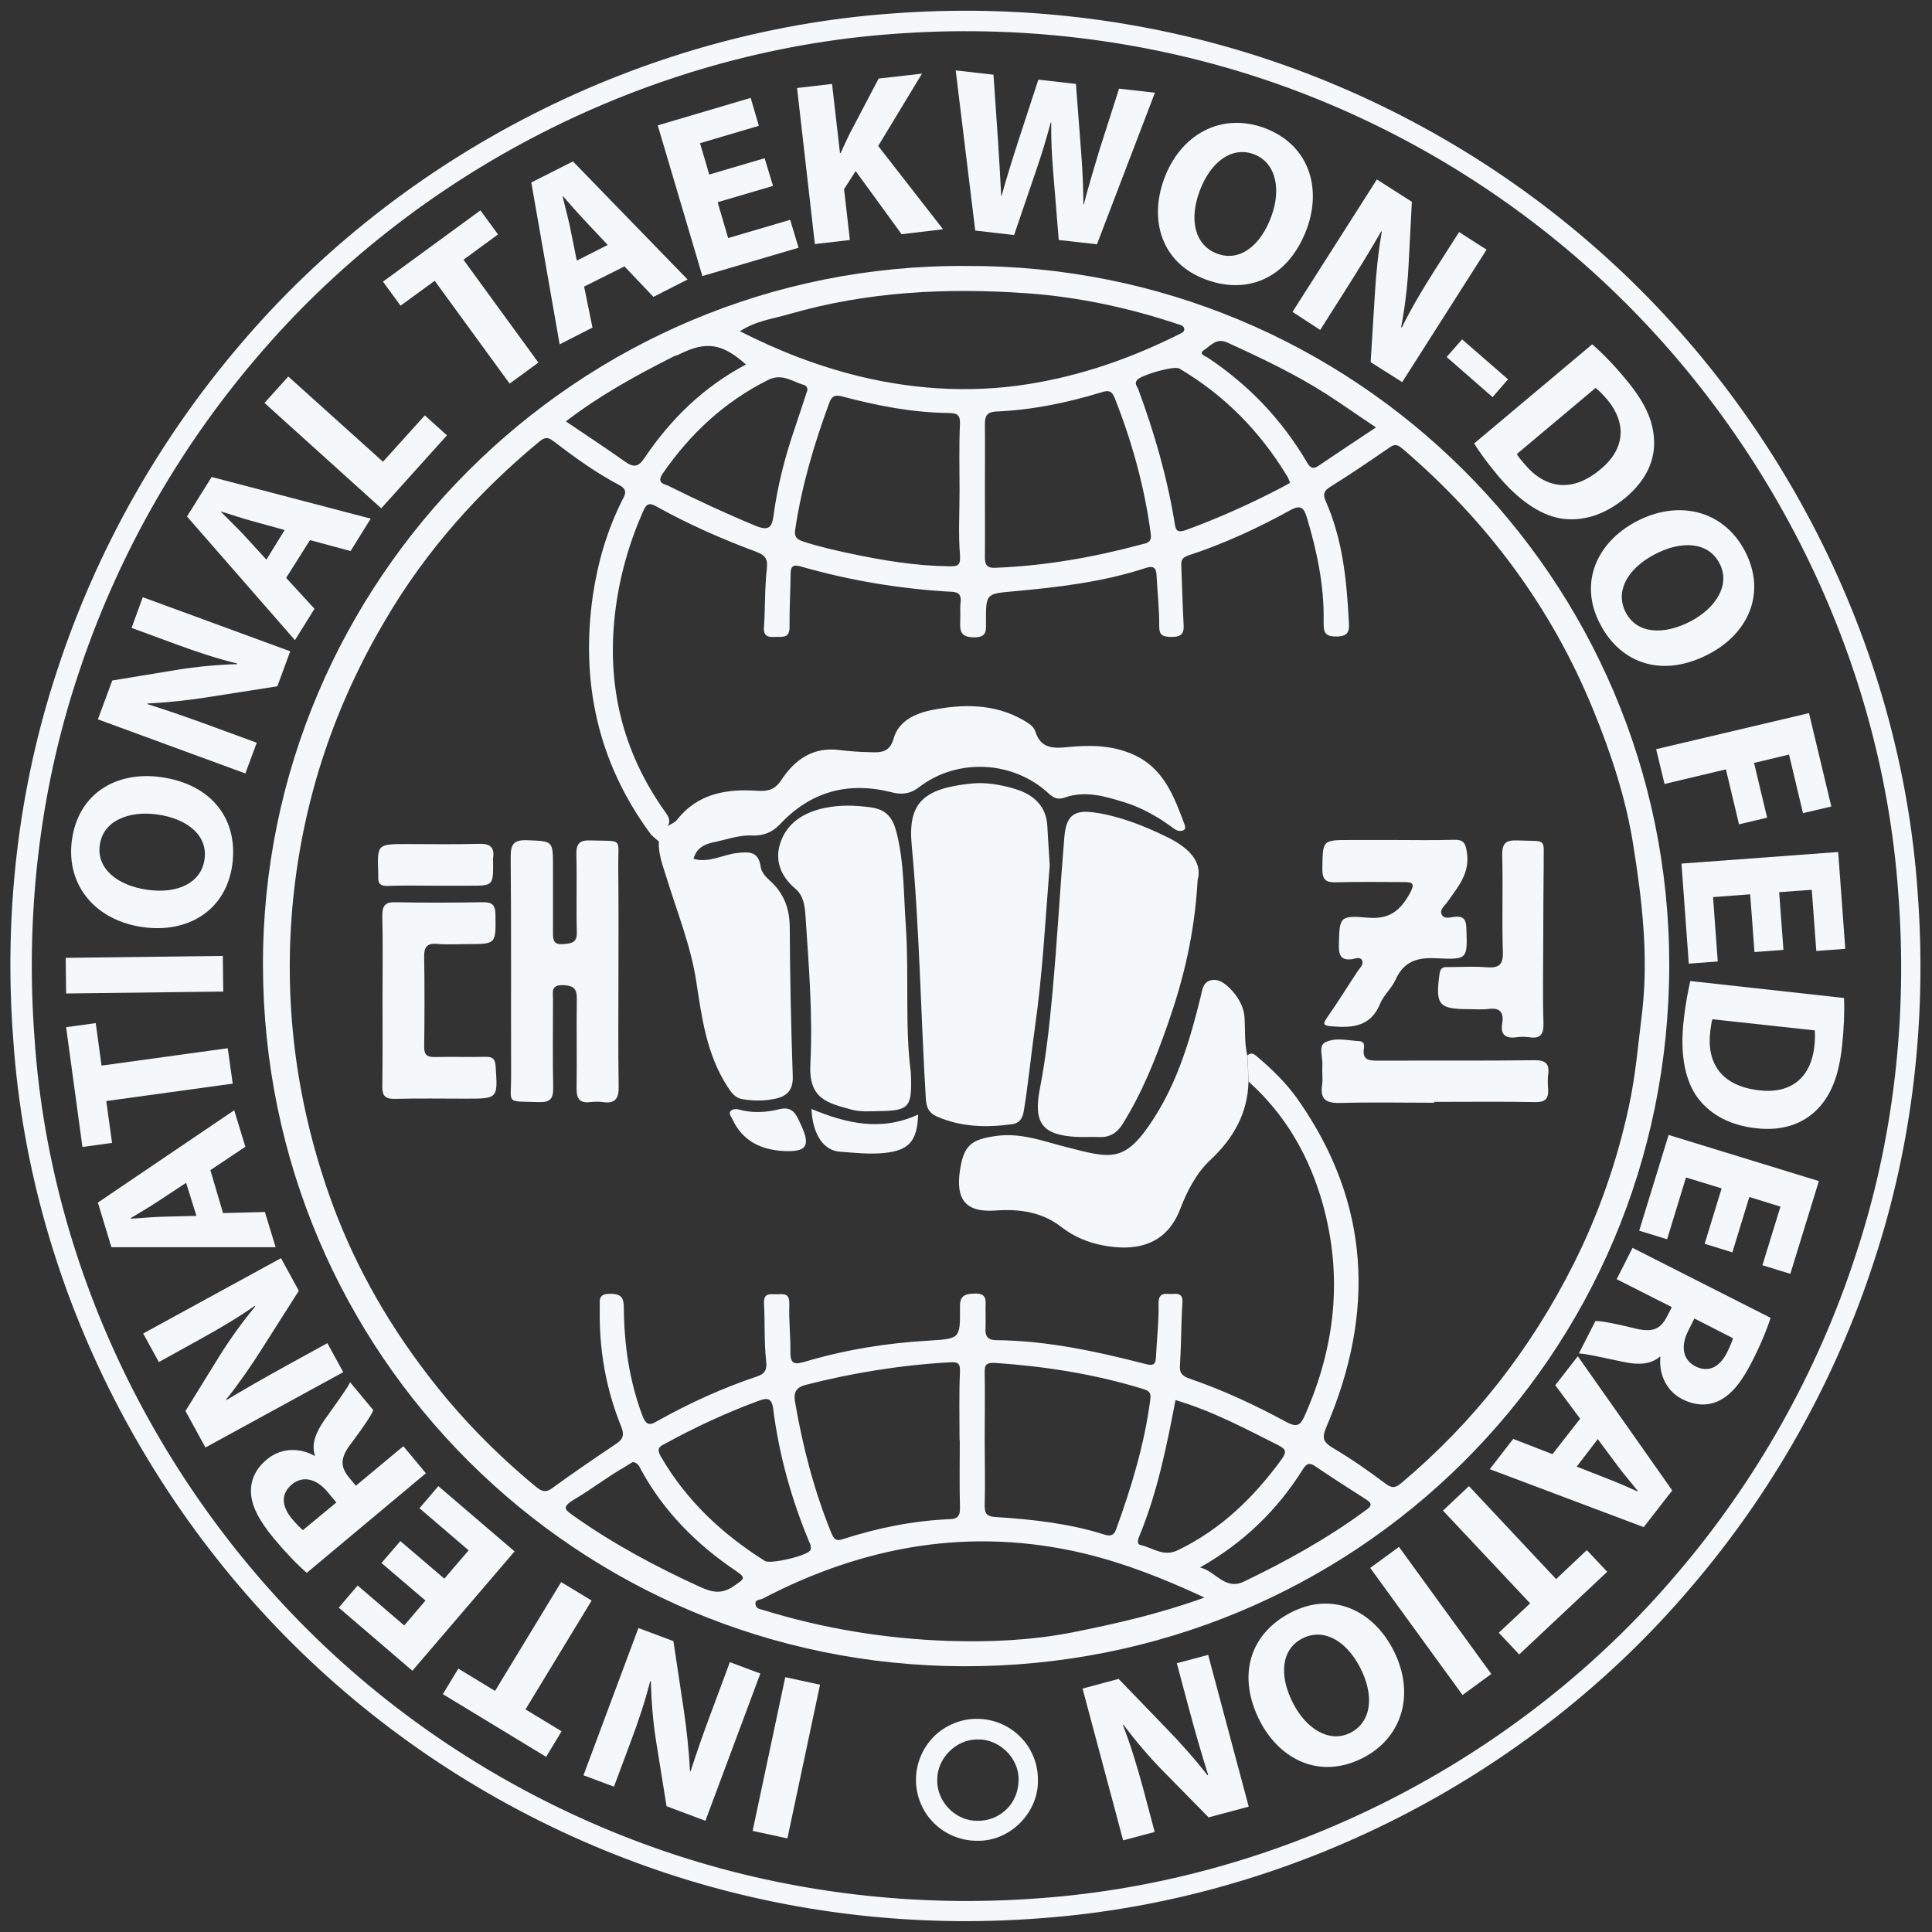 <?xml version="1.0" encoding="utf-8"?>
<!-- Generator: Adobe Illustrator 24.0.2, SVG Export Plug-In . SVG Version: 6.00 Build 0)  -->
<svg version="1.1" id="Capa_1" xmlns="http://www.w3.org/2000/svg" xmlns:xlink="http://www.w3.org/1999/xlink" x="0px" y="0px"
	 viewBox="0 0 90 90" style="enable-background:new 0 0 90 90;" xml:space="preserve">
<rect x="0" y="0" width="90" height="90" fill="#333333" stroke="none"/>
<style type="text/css">
	.st0{fill:#1D1D1B;}
	.st1{fill:#0B5391;}
	.st2{fill:#E4372E;}
	.st3{fill:#179A3A;}
	.st4{fill:#F9E013;}
	.st5{fill:#FFFFFF;}
	.st6{fill:#F5F8FA;}
	.st7{fill:none;stroke:#F5F8FA;stroke-miterlimit:10;}
	.st8{fill:none;stroke:#F7F7F7;stroke-miterlimit:10;}
	.st9{fill:none;stroke:#FFFFFF;stroke-miterlimit:10;}
</style>
<g>
	<g>
		<path class="st6" d="M35.06,85.29l1.52-7.16l1.62,0.35l-1.52,7.16L35.06,85.29z"/>
		<path class="st6" d="M35.42,77.96l-2.56,6.86l-1.81-0.68l-0.49-3.05c-0.14-0.87-0.22-1.88-0.24-2.77l-0.03-0.01
			c-0.24,0.94-0.55,1.88-0.94,2.91l-0.75,2.01l-1.42-0.53l2.56-6.86l1.63,0.61l0.48,3.19c0.13,0.88,0.25,1.94,0.29,2.87l0.03,0
			c0.3-0.92,0.64-1.9,1.06-3.01l0.77-2.07L35.42,77.96z"/>
		<path class="st6" d="M24.48,79.63l1.68,1.02l-0.72,1.19l-4.81-2.92l0.72-1.19l1.71,1.04l3.08-5.07l1.42,0.86L24.48,79.63z"/>
		<path class="st6" d="M18.65,71.79l2.05,1.75l1.13-1.32l-2.29-1.96l0.88-1.03l3.55,3.04l-4.76,5.56l-3.43-2.94l0.88-1.03l2.17,1.86
			l0.99-1.16l-2.05-1.75L18.65,71.79z"/>
		<path class="st6" d="M14.29,73.27c-0.41-0.35-0.96-0.92-1.53-1.6c-0.69-0.84-1.06-1.52-1.07-2.19c-0.01-0.56,0.23-1.07,0.75-1.5
			c0.72-0.6,1.63-0.5,2.21-0.16l0.02-0.02c-0.17-0.52,0.03-1.05,0.43-1.63c0.49-0.7,1.08-1.49,1.21-1.78l1.08,1.3
			c-0.08,0.22-0.43,0.74-0.98,1.48c-0.58,0.73-0.57,1.14-0.15,1.66l0.32,0.38l2.21-1.84l1.05,1.26L14.29,73.27z M15.67,69.99
			l-0.42-0.5c-0.53-0.63-1.16-0.75-1.65-0.34c-0.52,0.43-0.49,1-0.01,1.59c0.26,0.31,0.43,0.46,0.52,0.54L15.67,69.99z"/>
		<path class="st6" d="M15.99,63.92l-6.42,3.51l-0.93-1.7l1.62-2.62c0.47-0.75,1.06-1.57,1.63-2.25l-0.02-0.03
			c-0.8,0.56-1.65,1.06-2.61,1.59L7.4,63.45l-0.73-1.33l6.42-3.51l0.83,1.52l-1.73,2.72c-0.48,0.76-1.08,1.63-1.66,2.35l0.02,0.02
			c0.83-0.5,1.72-1.01,2.77-1.59l1.93-1.06L15.99,63.92z"/>
		<path class="st6" d="M10.39,56.51l1.95-0.05l0.5,1.64L5.19,58.1l-0.63-2.08l6.35-4.3l0.52,1.7l-1.63,1.09L10.39,56.51z M8.67,55.1
			l-1.35,0.89c-0.38,0.25-0.86,0.53-1.24,0.76l0.01,0.02c0.45-0.02,1.01-0.08,1.45-0.09l1.61-0.04L8.67,55.1z"/>
		<path class="st6" d="M4.95,51.29l0.27,1.95l-1.38,0.19l-0.76-5.58l1.38-0.19l0.27,1.98l5.88-0.81l0.23,1.65L4.95,51.29z"/>
		<path class="st6" d="M3.06,44.62l7.32-0.09l0.02,1.66l-7.32,0.09L3.06,44.62z"/>
		<path class="st6" d="M7.49,36.2c2.38,0.33,3.62,1.97,3.33,4.09c-0.3,2.15-2.1,3.19-4.16,2.9c-2.17-0.3-3.6-1.91-3.31-4.06
			C3.66,36.9,5.49,35.92,7.49,36.2z M6.87,41.45c1.42,0.2,2.51-0.33,2.66-1.43c0.15-1.11-0.81-1.89-2.22-2.08
			c-1.3-0.18-2.51,0.29-2.66,1.42C4.49,40.46,5.46,41.25,6.87,41.45z"/>
		<path class="st6" d="M11.43,36.03l-6.87-2.52l0.67-1.81l3.04-0.5c0.87-0.14,1.88-0.24,2.77-0.26l0.01-0.03
			c-0.94-0.23-1.88-0.54-2.91-0.92l-2.01-0.74l0.52-1.43l6.87,2.52l-0.6,1.63l-3.19,0.5c-0.88,0.14-1.94,0.26-2.86,0.3l0,0.03
			c0.92,0.29,1.9,0.63,3.02,1.04l2.07,0.76L11.43,36.03z"/>
		<path class="st6" d="M13.33,26.92l1.32,1.44l-0.91,1.46l-5.03-5.76l1.15-1.84l7.41,1.94l-0.94,1.51l-1.89-0.51L13.33,26.92z
			 M13.26,24.69l-1.56-0.43c-0.44-0.12-0.97-0.3-1.39-0.43l-0.01,0.02c0.31,0.32,0.72,0.71,1.02,1.03l1.09,1.19L13.26,24.69z"/>
		<path class="st6" d="M12.32,18.77l1.11-1.23l4.41,3.97l1.95-2.16l1.03,0.93l-3.06,3.4L12.32,18.77z"/>
		<path class="st6" d="M20.25,13.08l-1.59,1.16l-0.82-1.12l4.54-3.32l0.82,1.12l-1.61,1.18l3.49,4.79l-1.34,0.98L20.25,13.08z"/>
		<path class="st6" d="M27.21,13.35l0.39,1.91l-1.53,0.78L24.75,8.5l1.94-0.98l5.34,5.5l-1.59,0.81l-1.35-1.42L27.21,13.35z
			 M28.31,11.41l-1.11-1.18c-0.31-0.33-0.68-0.75-0.97-1.09l-0.02,0.01c0.1,0.44,0.25,0.98,0.34,1.41l0.32,1.58L28.31,11.41z"/>
		<path class="st6" d="M36.01,8.66l-2.58,0.76l0.49,1.67l2.89-0.85l0.39,1.3l-4.48,1.32l-2.08-7.02l4.33-1.28l0.38,1.3l-2.74,0.81
			l0.43,1.46l2.58-0.76L36.01,8.66z"/>
		<path class="st6" d="M37.13,4.1l1.63-0.19l0.37,3.22l0.03,0c0.13-0.3,0.27-0.58,0.4-0.86l1.37-2.61l2.02-0.23L40.91,6.8l3.02,3.88
			L42,10.91l-2.14-2.94l-0.54,0.84l0.27,2.37l-1.63,0.19L37.13,4.1z"/>
		<path class="st6" d="M45.43,10.74l-0.91-7.46l1.76,0.2l0.21,3.06c0.06,0.88,0.11,1.84,0.15,2.58l0.02,0
			c0.21-0.77,0.48-1.63,0.76-2.5l0.95-2.91l1.75,0.2l0.24,3.13c0.07,0.87,0.1,1.66,0.11,2.48l0.02,0c0.2-0.8,0.46-1.63,0.71-2.48
			l0.93-2.91l1.67,0.19l-2.7,7.06l-1.78-0.2l-0.26-3.2C49,7.23,48.96,6.54,48.97,5.7l-0.02,0c-0.22,0.81-0.42,1.48-0.67,2.2
			l-1.04,3.05L45.43,10.74z"/>
		<path class="st6" d="M60.88,10.65c-0.83,2.25-2.7,3.12-4.71,2.37c-2.04-0.75-2.66-2.73-1.94-4.69c0.76-2.06,2.64-3.11,4.67-2.37
			C61,6.75,61.57,8.76,60.88,10.65z M55.88,8.91c-0.5,1.35-0.21,2.53,0.83,2.91c1.05,0.39,2.02-0.39,2.51-1.73
			c0.46-1.23,0.25-2.51-0.82-2.91C57.35,6.8,56.37,7.58,55.88,8.91z"/>
		<path class="st6" d="M60.21,14.53l3.93-6.17l1.63,1.04l-0.16,3.08c-0.05,0.88-0.17,1.89-0.34,2.76l0.03,0.02
			c0.43-0.87,0.93-1.72,1.52-2.65l1.15-1.8l1.28,0.82l-3.93,6.17l-1.47-0.93l0.2-3.22c0.05-0.89,0.16-1.95,0.32-2.86l-0.03-0.01
			c-0.48,0.84-1.02,1.72-1.66,2.73l-1.18,1.86L60.21,14.53z"/>
		<path class="st6" d="M70.25,17.67l-0.72,0.83l-2.14-1.87l0.72-0.82L70.25,17.67z"/>
		<path class="st6" d="M74.17,16.04c0.47,0.4,1.02,0.97,1.55,1.61c0.89,1.06,1.28,1.91,1.33,2.8c0.06,0.95-0.33,1.89-1.31,2.72
			c-1.07,0.9-2.14,1.13-3.05,0.98c-0.99-0.18-1.97-0.88-2.9-1.98c-0.55-0.66-0.9-1.16-1.12-1.51L74.17,16.04z M70.66,21.15
			c0.07,0.13,0.21,0.3,0.35,0.46c0.96,1.15,2.22,1.37,3.55,0.25c1.17-0.97,1.21-2.17,0.3-3.26c-0.24-0.28-0.42-0.44-0.53-0.53
			L70.66,21.15z"/>
		<path class="st6" d="M79.62,30.46c-2.12,1.12-4.09,0.51-5.08-1.39c-1.01-1.92-0.15-3.81,1.69-4.78c1.94-1.02,4.04-0.54,5.05,1.37
			C82.32,27.65,81.41,29.52,79.62,30.46z M77.07,25.83c-1.27,0.67-1.85,1.73-1.33,2.71c0.52,0.99,1.76,1.06,3.02,0.4
			c1.16-0.61,1.87-1.69,1.34-2.7C79.58,25.24,78.33,25.16,77.07,25.83z"/>
		<path class="st6" d="M84.27,33.22l1.04,4.35l-1.32,0.31l-0.65-2.73l-1.63,0.39l0.61,2.55l-1.31,0.31l-0.61-2.56l-2.86,0.68
			l-0.39-1.62L84.27,33.22z"/>
		<path class="st6" d="M81.73,44.35l-0.2-2.69l-1.73,0.13l0.22,3l-1.35,0.1l-0.34-4.66l7.3-0.54l0.33,4.51l-1.35,0.1l-0.21-2.85
			l-1.52,0.11l0.2,2.69L81.73,44.35z"/>
		<path class="st6" d="M85.9,46.49c0.03,0.62,0,1.41-0.09,2.24c-0.15,1.38-0.5,2.25-1.11,2.9c-0.65,0.69-1.6,1.07-2.88,0.93
			c-1.39-0.15-2.3-0.77-2.82-1.54c-0.55-0.84-0.73-2.04-0.57-3.46c0.09-0.85,0.22-1.45,0.31-1.86L85.9,46.49z M79.77,47.48
			c-0.05,0.14-0.07,0.36-0.1,0.57c-0.18,1.49,0.54,2.55,2.28,2.74c1.51,0.18,2.41-0.62,2.57-2.04c0.04-0.37,0.03-0.61,0.02-0.75
			L79.77,47.48z"/>
		<path class="st6" d="M79.41,57.94l0.79-2.58l-1.66-0.51l-0.88,2.88l-1.3-0.4l1.37-4.46l7,2.15l-1.33,4.32l-1.3-0.4l0.84-2.73
			l-1.45-0.45l-0.79,2.58L79.41,57.94z"/>
		<path class="st6" d="M82.48,61.39c-0.16,0.51-0.46,1.25-0.86,2.03c-0.49,0.97-0.98,1.57-1.58,1.85c-0.51,0.23-1.07,0.21-1.67-0.09
			c-0.83-0.42-1.1-1.3-1.02-1.97l-0.03-0.01c-0.42,0.36-0.98,0.39-1.66,0.25c-0.84-0.17-1.79-0.4-2.11-0.4l0.77-1.51
			c0.24-0.01,0.85,0.1,1.75,0.32c0.9,0.24,1.27,0.07,1.58-0.52l0.23-0.45l-2.57-1.3l0.74-1.46L82.48,61.39z M78.93,61.42L78.64,62
			c-0.37,0.74-0.23,1.36,0.34,1.65c0.6,0.3,1.11,0.05,1.46-0.62c0.18-0.36,0.26-0.58,0.29-0.69L78.93,61.42z"/>
		<path class="st6" d="M73.61,66.09l-1.16-1.56l1.05-1.35l4.4,6.25l-1.33,1.71l-7.17-2.7l1.09-1.41l1.83,0.71L73.61,66.09z
			 M73.45,68.32l1.5,0.59c0.42,0.16,0.93,0.39,1.34,0.57l0.01-0.02c-0.28-0.35-0.65-0.78-0.91-1.13l-0.96-1.29L73.45,68.32z"/>
		<path class="st6" d="M72.49,73.56l1.43-1.35l0.95,1.01l-4.1,3.85l-0.95-1.01l1.46-1.37l-4.06-4.32l1.21-1.14L72.49,73.56z"/>
		<path class="st6" d="M68.13,78.96l-4.3-5.92l1.34-0.98l4.3,5.92L68.13,78.96z"/>
		<path class="st6" d="M58.7,80.19c-1.1-2.13-0.47-4.09,1.43-5.07c1.93-1,3.81-0.12,4.77,1.73c1.01,1.95,0.51,4.05-1.41,5.04
			C61.49,82.91,59.63,81.98,58.7,80.19z M63.36,77.68c-0.66-1.27-1.72-1.86-2.7-1.35c-0.99,0.51-1.08,1.75-0.42,3.02
			c0.6,1.17,1.68,1.88,2.69,1.36C63.92,80.18,64.01,78.94,63.36,77.68z"/>
		<path class="st6" d="M56.28,77.09l1.89,7.07l-1.87,0.5l-2.16-2.2c-0.62-0.63-1.27-1.4-1.8-2.11l-0.03,0.01
			c0.35,0.9,0.64,1.85,0.93,2.91l0.55,2.07l-1.47,0.39l-1.89-7.07l1.68-0.45l2.24,2.32c0.62,0.64,1.33,1.43,1.9,2.17l0.03-0.02
			c-0.29-0.92-0.58-1.91-0.89-3.07l-0.57-2.13L56.28,77.09z"/>
	</g>
	<g>
		<g>
			<g>
				<path class="st6" d="M73.32,11.89c-4.33-3.71-9.4-6.56-14.82-8.32C53.07,1.81,47.3,1.15,41.62,1.58
					C30.23,2.4,19.3,7.99,11.92,16.7c-3.7,4.34-6.54,9.4-8.31,14.82c-1.79,5.41-2.43,11.19-2,16.87
					c0.77,11.4,6.42,22.29,15.08,29.71c4.33,3.71,9.4,6.55,14.81,8.32c5.42,1.77,11.19,2.44,16.88,2.01
					c11.39-0.81,22.33-6.39,29.72-15.1c3.71-4.33,6.56-9.4,8.33-14.82c1.8-5.42,2.44-11.2,2-16.88
					C87.64,30.21,81.99,19.31,73.32,11.89z M73.92,11.19c8.85,7.57,14.61,18.71,15.41,30.36c0.44,5.8-0.21,11.7-2.04,17.23
					c-1.8,5.54-4.71,10.71-8.49,15.13c-7.53,8.9-18.7,14.61-30.34,15.45c-5.81,0.45-11.7-0.23-17.24-2.04
					c-5.54-1.81-10.72-4.71-15.15-8.5C7.21,71.25,1.42,60.12,0.62,48.46c-0.45-5.81,0.21-11.71,2.05-17.25
					c1.81-5.54,4.72-10.71,8.51-15.15c7.55-8.9,18.73-14.6,30.37-15.43c5.81-0.44,11.7,0.24,17.24,2.05
					C64.33,4.49,69.5,7.4,73.92,11.19z"/>
				<path class="st6" d="M45.54,85.75c-0.74,0.01-1.48-0.28-2.02-0.81c-0.54-0.52-0.85-1.27-0.85-2.01c-0.01-0.75,0.3-1.5,0.83-2.03
					c0.53-0.53,1.28-0.84,2.02-0.83c0.75,0,1.49,0.31,2.01,0.84c0.53,0.52,0.83,1.27,0.82,2.01C48.39,84.42,47.06,85.78,45.54,85.75
					z M45.54,84.82c0.5,0.01,1-0.19,1.36-0.55c0.36-0.35,0.55-0.86,0.55-1.36c0.02-1.02-0.91-1.91-1.91-1.88
					c-1.01-0.01-1.89,0.89-1.88,1.88C43.63,83.93,44.52,84.84,45.54,84.82z"/>
			</g>
		</g>
	</g>
	<g>
		<path class="st6" d="M44.98,12.39c-18.07-0.11-32.77,14.67-32.73,32.59c0.04,18.15,14.67,32.59,32.63,32.64
			c18.18,0.05,32.88-14.43,32.88-32.69C77.75,26.91,63.07,12.3,44.98,12.39z M56.07,16.32c0.33-0.21,0.58-0.6,1.11-0.36
			c1.58,0.72,3.16,1.47,4.63,2.41c0.74,0.48,1.46,0.99,2.29,1.54c-0.97,0.64-1.85,1.23-2.71,1.81c-0.27,0.17-0.39,0.02-0.52-0.21
			c-1.17-1.97-2.7-3.58-4.61-4.85C56.14,16.59,55.83,16.48,56.07,16.32z M53.02,18.12c-0.05-0.12-0.18-0.24-0.06-0.41
			c0.17-0.23,1.73-0.69,1.98-0.54c2.09,1.23,3.74,2.91,5,4.98c0.05,0.06,0.07,0.13,0.16,0.34c-0.08,0.05-0.21,0.12-0.34,0.19
			c-1.47,0.77-2.97,1.45-4.54,2.02c-0.33,0.11-0.45,0.04-0.49-0.28C54.38,22.26,53.78,20.17,53.02,18.12z M53.61,24.89
			c0.05,0.39-0.22,0.42-0.43,0.47c-2.23,0.6-4.5,1-6.82,1.09c-0.45,0.02-0.48-0.21-0.48-0.54c0.01-1.03,0-2.05,0-3.06
			c0-1.03,0.01-2.05,0-3.06c0-0.37,0.05-0.59,0.52-0.62c1.67-0.07,3.29-0.4,4.89-0.89c0.33-0.1,0.49-0.1,0.63,0.24
			C52.73,20.57,53.32,22.68,53.61,24.89z M36.77,14.63c3.62-1.05,7.34-1.23,11.05-0.97c2.41,0.17,4.78,0.68,7.08,1.45
			c0.12,0.04,0.25,0.06,0.27,0.22c0,0.14-0.12,0.18-0.24,0.24c-2.06,1.03-4.21,1.81-6.49,2.23c-2.82,0.53-5.63,0.4-8.41-0.27
			c-1.91-0.47-3.74-1.17-5.56-2.1C35.22,14.94,36.02,14.85,36.77,14.63z M44.7,22.87c0,1-0.06,2,0.02,2.99
			c0.04,0.51-0.14,0.53-0.52,0.52c-1.54-0.02-3.06-0.27-4.57-0.59c-0.76-0.16-1.51-0.33-2.23-0.57c-0.37-0.12-0.4-0.3-0.35-0.59
			c0.3-2.01,0.88-3.96,1.58-5.86c0.11-0.3,0.25-0.41,0.65-0.29c1.62,0.43,3.25,0.74,4.92,0.76c0.35,0.01,0.53,0.05,0.52,0.49
			C44.67,20.78,44.7,21.83,44.7,22.87z M36.98,20.08c-0.43,1.27-0.76,2.57-0.94,3.9c-0.07,0.54-0.18,0.78-0.83,0.52
			c-1.4-0.58-2.75-1.21-4.1-1.88c-0.16-0.07-0.54-0.11-0.24-0.56c1.29-1.86,2.87-3.34,4.91-4.36c0.66-0.33,1.13,0.08,1.69,0.24
			c0.11,0.04,0.18,0.16,0.12,0.3C37.38,18.87,37.19,19.47,36.98,20.08z M31.37,16.61c0.1-0.05,0.19-0.06,0.28-0.11
			c1.25-0.62,1.99-0.51,3.1,0.48c-1.95,1.03-3.49,2.52-4.71,4.33c-0.31,0.47-0.53,0.47-0.93,0.19c-0.89-0.63-1.8-1.23-2.75-1.87
			C27.95,18.41,29.65,17.48,31.37,16.61z M34.22,73.86c-0.58,0.42-1.03,0.33-1.62,0.06c-2.03-0.93-3.98-1.97-5.8-3.25
			c-0.47-0.34-0.7-0.43-0.02-0.84c0.78-0.46,1.51-1.03,2.3-1.48c0.13-0.08,0.25-0.16,0.39-0.24c0.24,0.01,0.33,0.23,0.41,0.39
			c1.06,1.93,2.58,3.45,4.39,4.67C34.8,73.52,34.64,73.56,34.22,73.86z M44.7,67.1c0,0,0,0,0.01,0c0,1.04-0.02,2.09,0.01,3.13
			c0.01,0.4-0.12,0.53-0.49,0.54c-1.7,0.07-3.35,0.41-4.97,0.93c-0.31,0.11-0.41,0-0.53-0.28c-0.81-1.99-1.34-4.04-1.7-6.15
			c-0.07-0.45,0.1-0.64,0.47-0.75c2.22-0.57,4.46-0.93,6.76-1.06c0.3-0.01,0.48,0,0.46,0.43C44.67,64.96,44.7,66.03,44.7,67.1z
			 M37.71,71.86c0.04,0.06,0.05,0.13,0.06,0.21c0,0.05,0,0.11-0.02,0.14c-0.14,0.27-1.85,0.66-2.11,0.51
			c-1.99-1.25-3.66-2.81-4.85-4.86c-0.21-0.37-0.1-0.46,0.18-0.6c1.4-0.77,2.86-1.45,4.36-2c0.35-0.13,0.6-0.18,0.68,0.31
			C36.28,67.73,36.86,69.83,37.71,71.86z M49.92,76.05c-1.92,0.37-3.82,0.45-5.74,0.39c-2.93-0.1-5.82-0.57-8.63-1.44
			c-0.14-0.04-0.31-0.06-0.35-0.23c-0.06-0.27,0.19-0.23,0.33-0.3c4.73-2.47,9.7-3.35,14.95-2.11c1.91,0.46,3.72,1.17,5.63,2.06
			C54.01,75.18,51.98,75.64,49.92,76.05z M45.87,67.02c0-1.01,0.02-2.04,0-3.06c-0.01-0.39,0.07-0.49,0.49-0.47
			c2.34,0.16,4.63,0.52,6.88,1.21c0.27,0.08,0.39,0.17,0.35,0.46c-0.27,2.1-0.88,4.11-1.6,6.09c-0.08,0.24-0.24,0.34-0.53,0.24
			c-1.64-0.52-3.34-0.71-5.06-0.82c-0.45-0.02-0.54-0.17-0.53-0.58C45.9,69.07,45.87,68.05,45.87,67.02z M54.76,65.22
			c1.74,0.52,3.25,1.33,4.78,2.1c0.35,0.18,0.42,0.3,0.17,0.65c-1.29,1.77-2.81,3.26-4.83,4.24c-0.7,0.34-1.18-0.12-1.76-0.24
			c-0.17-0.04-0.11-0.27-0.05-0.4C53.91,69.54,54.34,67.41,54.76,65.22z M63.6,70.37c-1.77,1.3-3.68,2.36-5.66,3.31
			c-0.89,0.42-1.33-0.51-2.04-0.66c2.03-1.15,3.6-2.67,4.79-4.57c0.17-0.27,0.3-0.34,0.59-0.14c0.77,0.53,1.57,1.03,2.36,1.54
			C63.96,70.05,63.88,70.18,63.6,70.37z M75.87,51.59c-0.55,2.53-1.41,5-2.58,7.32c-1.98,3.93-4.62,7.32-7.99,10.16
			c-0.25,0.21-0.42,0.3-0.75,0.05c-0.78-0.59-1.6-1.16-2.46-1.67c-0.46-0.28-0.52-0.46-0.3-0.98c2.27-5.31,2.06-10.42-1.33-15.25
			c-0.54-0.77-1.23-1.44-1.95-2.04c-0.12-0.1-0.25-0.16-0.4-0.01c0.02,0.4,0.04,0.81,0.05,1.21c1.74,1.56,2.84,3.5,3.46,5.71
			c0.94,3.37,0.58,6.64-0.82,9.81c-0.21,0.48-0.35,0.63-0.9,0.33c-1.44-0.78-2.92-1.47-4.46-2c-0.39-0.13-0.51-0.28-0.47-0.68
			c0.06-0.95,0.05-1.89,0.11-2.84c0.04-0.43-0.18-0.46-0.48-0.43c-0.3,0.01-0.64-0.12-0.63,0.46c0.02,0.81-0.08,1.63-0.12,2.45
			c-0.01,0.37-0.11,0.45-0.49,0.35c-2.29-0.59-4.6-1.09-6.97-1.11c-0.4-0.01-0.51-0.21-0.48-0.57c0.01-0.3,0-0.6,0-0.89
			c0-0.37,0.1-0.74-0.53-0.71c-0.52,0.02-0.68,0.16-0.66,0.68c0.01,1.42-0.01,1.42-1.42,1.51c-1.97,0.11-3.9,0.42-5.79,0.98
			c-0.45,0.13-0.7,0.16-0.69-0.45c0.01-0.74-0.08-1.48-0.05-2.23c0.01-0.46-0.19-0.48-0.53-0.46c-0.3,0.02-0.68-0.12-0.65,0.43
			c0.05,0.89,0,1.8,0.1,2.68c0.05,0.42-0.07,0.6-0.42,0.72c-1.62,0.54-3.17,1.25-4.67,2.09c-0.35,0.21-0.51,0.17-0.68-0.28
			c-0.6-1.6-0.84-3.26-0.86-4.96c0-0.48-0.07-0.7-0.64-0.7c-0.58,0-0.47,0.31-0.48,0.66c-0.04,1.91,0.28,3.76,1,5.53
			c0.14,0.35,0.11,0.58-0.24,0.8c-1.01,0.68-2.01,1.36-3,2.08c-0.33,0.24-0.53,0.08-0.77-0.11c-1.86-1.54-3.55-3.27-5.02-5.2
			c-1.99-2.59-3.57-5.44-4.63-8.52c-1.53-4.43-2.09-8.98-1.62-13.67c0.48-4.67,1.93-8.98,4.31-12.99c1.88-3.2,4.32-5.94,7.18-8.3
			c0.23-0.19,0.39-0.19,0.63,0c0.98,0.75,1.99,1.48,3.09,2.06c0.39,0.21,0.24,0.45,0.13,0.66c-0.71,1.41-1.15,2.91-1.38,4.45
			c-0.58,4.04,0.22,7.76,2.65,11.08c0.11,0.16,0.28,0.27,0.42,0.4c0.1-0.24,0.16-0.51,0.39-0.68c0.19-0.28,0.07-0.47-0.11-0.72
			c-1.97-2.78-2.71-5.84-2.32-9.22c0.19-1.64,0.63-3.21,1.29-4.72c0.17-0.39,0.28-0.48,0.69-0.24c1.47,0.82,3.03,1.5,4.61,2.09
			c0.42,0.16,0.54,0.34,0.48,0.81c-0.1,0.89-0.07,1.79-0.13,2.68c-0.04,0.45,0.19,0.49,0.54,0.47c0.33-0.01,0.65,0.07,0.65-0.46
			c-0.01-0.82,0.04-1.64,0.05-2.46c0-0.36,0.1-0.47,0.48-0.36c2.3,0.66,4.66,1.05,7.05,1.18c0.33,0.02,0.42,0.17,0.39,0.48
			c-0.04,0.3,0,0.6-0.02,0.89c-0.02,0.45,0.02,0.74,0.63,0.75c0.65,0.01,0.57-0.35,0.57-0.75c0-1.27,0-1.28,1.24-1.39
			c2.1-0.19,4.2-0.43,6.23-1.1c0.4-0.12,0.47,0.07,0.48,0.41c0.04,0.77,0.13,1.54,0.12,2.3c0,0.45,0.17,0.49,0.52,0.51
			c0.39,0.01,0.64-0.06,0.62-0.52c-0.05-0.92-0.07-1.83-0.11-2.76c-0.01-0.27,0.01-0.41,0.34-0.52c1.65-0.54,3.23-1.27,4.75-2.11
			c0.54-0.3,0.64-0.01,0.76,0.35c0.47,1.57,0.81,3.17,0.78,4.83c0,0.45,0,0.72,0.6,0.71c0.65,0,0.59-0.36,0.57-0.77
			c-0.1-1.89-0.29-3.76-1.07-5.53c-0.13-0.3-0.11-0.47,0.19-0.66c0.95-0.59,1.87-1.22,2.79-1.85c0.29-0.21,0.43-0.07,0.64,0.1
			c3.9,3.35,6.89,7.35,8.84,12.13c0.84,2.05,1.53,4.15,1.87,6.33c0.4,2.52,0.7,5.06,0.42,7.64C76.32,48.55,76.2,50.09,75.87,51.59z"
			/>
		<path class="st6" d="M31.05,38.51c0.17-0.11,0.38-0.18,0.49-0.32c0.97-1.24,2.32-1.45,3.76-1.35c0.49,0.03,0.81-0.06,1.11-0.52
			c0.62-0.94,1.47-1.54,2.7-1.38c0.47,0.06,0.94,0.09,1.42,0.1c0.49,0.02,0.92,0.02,1.1-0.64c0.23-0.82,1.02-1.17,1.76-1.32
			c1.45-0.29,2.92-0.31,4.27,0.46c0.24,0.14,0.5,0.29,0.58,0.56c0.24,0.75,0.8,0.77,1.43,0.71c1.05-0.11,2.08-0.11,3.08,0.32
			c1.46,0.63,1.94,1.97,2.44,3.3c0.04,0.12,0.02,0.22-0.07,0.25c-0.16,0.06-0.29,0.03-0.46-0.1c-0.7-0.52-1.45-0.95-2.29-1.21
			c-0.91-0.28-1.81-0.55-2.76-0.22c-0.28,0.1-0.49,0.06-0.74-0.17c-1.65-1.55-4.28-1.69-6.07-0.3c-0.42,0.32-0.82,0.34-1.25,0.23
			c-2.04-0.52-3.79-0.04-5.23,1.5c-0.36,0.38-0.79,0.53-1.27,0.51c-0.64-0.03-1.23,0.2-1.83,0.32c-0.36,0.08-0.78,0.24-0.91,0.77
			c0.71,0.2,1.35-0.19,2-0.27c0.59-0.07,1.03-0.09,1.13,0.66c0.03,0.22,0.23,0.45,0.41,0.61c0.66,0.59,0.93,1.29,0.94,2.18
			c0.01,2.32,0.06,4.63,0.14,6.95c0.02,0.63-0.26,0.92-0.8,1.04c-0.51,0.11-1.04,0.11-1.56,0.02c-0.34-0.06-0.52-0.33-0.7-0.61
			c-0.96-1.5-1.18-3.2-1.44-4.9c-0.26-1.67-0.9-3.23-1.39-4.84c-0.17-0.54-0.38-1.08-0.35-1.67C30.75,38.94,30.82,38.68,31.05,38.51
			z"/>
		<path class="st6" d="M58.16,50.39c-0.04,1.47-0.69,2.62-1.76,3.63c-0.67,0.62-1.1,1.46-1.43,2.32c-0.68,1.76-2.2,1.95-3.61,1.67
			c-0.68-0.13-1.33-0.4-1.89-0.83c-0.91-0.72-1.96-0.87-3.09-0.79c-1.38,0.1-1.87-0.49-1.66-1.88c0.18-1.17,0.52-1.44,1.74-1.6
			c1.13-0.14,2.13,0.25,3.19,0.52c2.13,0.54,2.75,0.79,4.13-1.38c1.09-1.71,1.66-3.63,2.14-5.57c0.08-0.32,0.1-0.69,0.44-0.8
			c0.36-0.12,0.68,0.11,0.93,0.36c0.39,0.39,0.67,0.86,0.69,1.44c0.03,0.57-0.01,1.15,0.13,1.71
			C58.13,49.58,58.14,49.98,58.16,50.39z"/>
		<path class="st6" d="M48.9,40.3c-0.2,2.5-0.33,5.08-0.7,7.64c-0.18,1.27-0.3,2.56-0.51,3.83c-0.06,0.37-0.24,0.56-0.54,0.6
			c-1.19,0.16-2.37,0.14-3.51-0.36c-0.38-0.17-0.48-0.42-0.51-0.81c-0.24-3.94-0.29-7.9-0.66-11.84c-0.18-1.94,0.52-2.63,2.78-2.86
			c0.71-0.07,1.4,0.06,2.06,0.26c0.82,0.25,1.44,0.78,1.48,1.74C48.82,39.08,48.86,39.65,48.9,40.3z"/>
		<path class="st6" d="M55.79,41c-0.14,2.51-0.66,4.62-1.38,6.68c-0.57,1.63-1.2,3.22-2.12,4.69c-0.27,0.43-0.61,0.62-1.11,0.6
			c-0.35-0.02-0.7,0.01-1.05-0.01c-1.61-0.09-1.99-0.68-1.69-2.24c0.29-1.48,0.45-2.99,0.59-4.5c0.22-2.4,0.35-4.8,0.55-7.21
			c0.09-1.06,0.47-1.32,1.54-1.14c1.16,0.19,2.24,0.63,3.28,1.14C55.35,39.48,56.03,40.13,55.79,41z"/>
		<path class="st6" d="M42.43,49.96c0.07,1.64-0.06,1.78-1.5,1.8c-0.42,0.01-0.86,0.04-1.26-0.07c-1.14-0.31-2.01-0.5-1.92-2.14
			c0.12-2.31-0.08-4.62-0.23-6.93c-0.03-0.46-0.11-0.92-0.47-1.22c-0.68-0.58-0.97-1.31-0.7-2.13c0.31-0.94,1.1-1.43,2.06-1.63
			c0.71-0.15,1.42-0.13,2.15-0.03c0.78,0.1,1.05,0.55,1.21,1.19c0.36,1.43,0.32,2.91,0.43,4.37C42.35,45.51,42.15,47.85,42.43,49.96
			z"/>
		<path class="st6" d="M28.81,45.25c0,1.79-0.02,3.59,0.01,5.38c0.01,0.55-0.17,0.79-0.73,0.71c-0.2-0.03-0.4-0.02-0.6,0
			c-0.51,0.06-0.64-0.19-0.63-0.66c0.02-1.37-0.01-2.74,0.01-4.11c0.01-0.46-0.09-0.65-0.62-0.68c-0.6-0.02-0.49,0.32-0.49,0.66
			c0,1.37-0.02,2.74,0.01,4.11c0.01,0.52-0.14,0.7-0.67,0.68c-1.59-0.05-1.28,0.12-1.29-1.24c-0.01-3.39,0.01-6.77-0.02-10.16
			c0-0.59,0.11-0.82,0.76-0.8c1.21,0.05,1.21,0.01,1.21,1.24c0,1.02,0,2.04,0,3.06c0,0.33,0.01,0.58,0.47,0.54
			c0.4-0.03,0.66-0.06,0.64-0.57c-0.03-1.19,0.01-2.39-0.02-3.58c-0.01-0.51,0.12-0.7,0.66-0.68c1.55,0.05,1.28-0.16,1.29,1.24
			C28.82,42.01,28.81,43.63,28.81,45.25z"/>
		<path class="st6" d="M64.94,39.13c0.92,0,1.84,0.02,2.77-0.01c0.43-0.01,0.55,0.1,0.62,0.57c0.16,0.99-0.41,1.62-0.9,2.32
			c-0.12,0.18-0.37,0.35-0.28,0.57c0.1,0.26,0.4,0.15,0.6,0.13c0.44-0.05,0.55,0.14,0.56,0.55c0.05,1.42,0.06,1.45-1.4,1.38
			c-0.87-0.05-1.52,0.14-1.9,1c-0.18,0.4-0.56,0.72-0.72,1.12c-0.44,1.07-1.29,1.13-2.25,1.05c-0.37-0.03-0.45-0.08-0.21-0.42
			c0.5-0.71,0.95-1.45,1.43-2.17c0.1-0.14,0.26-0.29,0.2-0.46c-0.08-0.21-0.3-0.11-0.46-0.08c-0.49,0.07-0.64-0.13-0.63-0.63
			c0.03-1.33,0.01-1.42,1.36-1.3c1.04,0.09,1.54-0.38,1.97-1.18c0.2-0.38,0.13-0.48-0.27-0.48c-1.05,0-2.09-0.02-3.14,0.01
			c-0.5,0.02-0.7-0.08-0.69-0.64c0.02-1.33-0.01-1.33,1.34-1.33C63.59,39.13,64.26,39.13,64.94,39.13z"/>
		<path class="st6" d="M17.82,46.56c0-1.29,0.02-2.59-0.01-3.88c-0.01-0.47,0.12-0.67,0.62-0.65c1.35,0.03,2.69,0.02,4.04,0
			c0.44-0.01,0.61,0.11,0.61,0.58c0.02,1.37,0.04,1.37-1.31,1.37c-0.47,0-0.95,0.03-1.42-0.01c-0.47-0.04-0.6,0.16-0.59,0.6
			c0.02,1.39,0.02,2.78,0,4.17c-0.01,0.42,0.15,0.51,0.52,0.5c0.77-0.02,1.55,0.01,2.32-0.01c0.35-0.01,0.47,0.1,0.49,0.46
			c0.1,1.49,0.11,1.49-1.4,1.49c-1.1,0-2.19-0.02-3.29,0.01c-0.47,0.01-0.6-0.15-0.59-0.6C17.83,49.25,17.82,47.9,17.82,46.56z"/>
		<path class="st6" d="M66.81,51.37c-1.45,0-2.9-0.03-4.34,0.01c-0.66,0.02-0.99-0.13-0.88-0.85c0.04-0.29-0.01-0.6,0.01-0.9
			c0.03-0.36-0.19-0.89,0.11-1.06c0.47-0.26,1.07-0.1,1.61-0.07c0.18,0.01,0.25,0.13,0.22,0.31c-0.11,0.63,0.31,0.6,0.73,0.6
			c2.4-0.01,4.79,0.01,7.19-0.02c0.53-0.01,0.73,0.15,0.66,0.67c-0.03,0.22-0.02,0.45,0,0.67c0.02,0.43-0.11,0.62-0.6,0.61
			c-1.57-0.03-3.14-0.01-4.71-0.01C66.81,51.35,66.81,51.36,66.81,51.37z"/>
		<path class="st6" d="M71.89,43.76c0,1.29-0.03,2.59,0.01,3.88c0.02,0.52-0.12,0.76-0.66,0.68c-0.2-0.03-0.4-0.03-0.6,0
			c-0.52,0.07-0.75-0.13-0.66-0.65c0.08-0.51-0.1-0.74-0.64-0.67c-0.29,0.04-0.6,0.01-0.89,0.01c-1.44,0-1.59-0.19-1.39-1.65
			c0.05-0.35,0.25-0.31,0.47-0.31c0.57,0,1.15-0.04,1.72,0.01c0.56,0.04,0.78-0.1,0.76-0.72c-0.05-1.49,0.01-2.99-0.03-4.48
			c-0.01-0.56,0.14-0.73,0.71-0.71c1.45,0.06,1.2-0.16,1.22,1.24C71.9,41.52,71.89,42.64,71.89,43.76z"/>
		<path class="st6" d="M20.23,41.26c-0.72,0-1.45-0.02-2.17,0.01c-0.33,0.01-0.46-0.11-0.44-0.42c0-0.05,0-0.1,0-0.15
			c-0.05-1.38-0.05-1.38,1.32-1.38c1.11,0,2.23,0.02,3.34-0.01c0.51-0.02,0.77,0.12,0.69,0.66c-0.01,0.05,0,0.1,0,0.15
			c0.01,1.14,0.01,1.14-1.11,1.14c-0.27,0-0.55,0-0.82,0C20.78,41.26,20.5,41.26,20.23,41.26z"/>
		<path class="st6" d="M42.77,51.92c-0.04,1.26-0.45,1.67-1.57,1.79c-0.7,0.07-1.39-0.01-2.08-0.06c-0.77-0.06-1.26-0.81-1.32-1.99
			C39.42,52.33,41.04,52.72,42.77,51.92z"/>
		<path class="st6" d="M36.51,53.62c-1.07-0.06-1.92-0.47-2.39-1.48c-0.06-0.13-0.2-0.27-0.07-0.4c0.07-0.07,0.24-0.09,0.34-0.06
			c0.64,0.18,1.28,0.15,1.92-0.01c0.68-0.17,0.82,0.35,1.03,0.79C37.76,53.39,37.56,53.67,36.51,53.62z"/>
	</g>
</g>
</svg>
